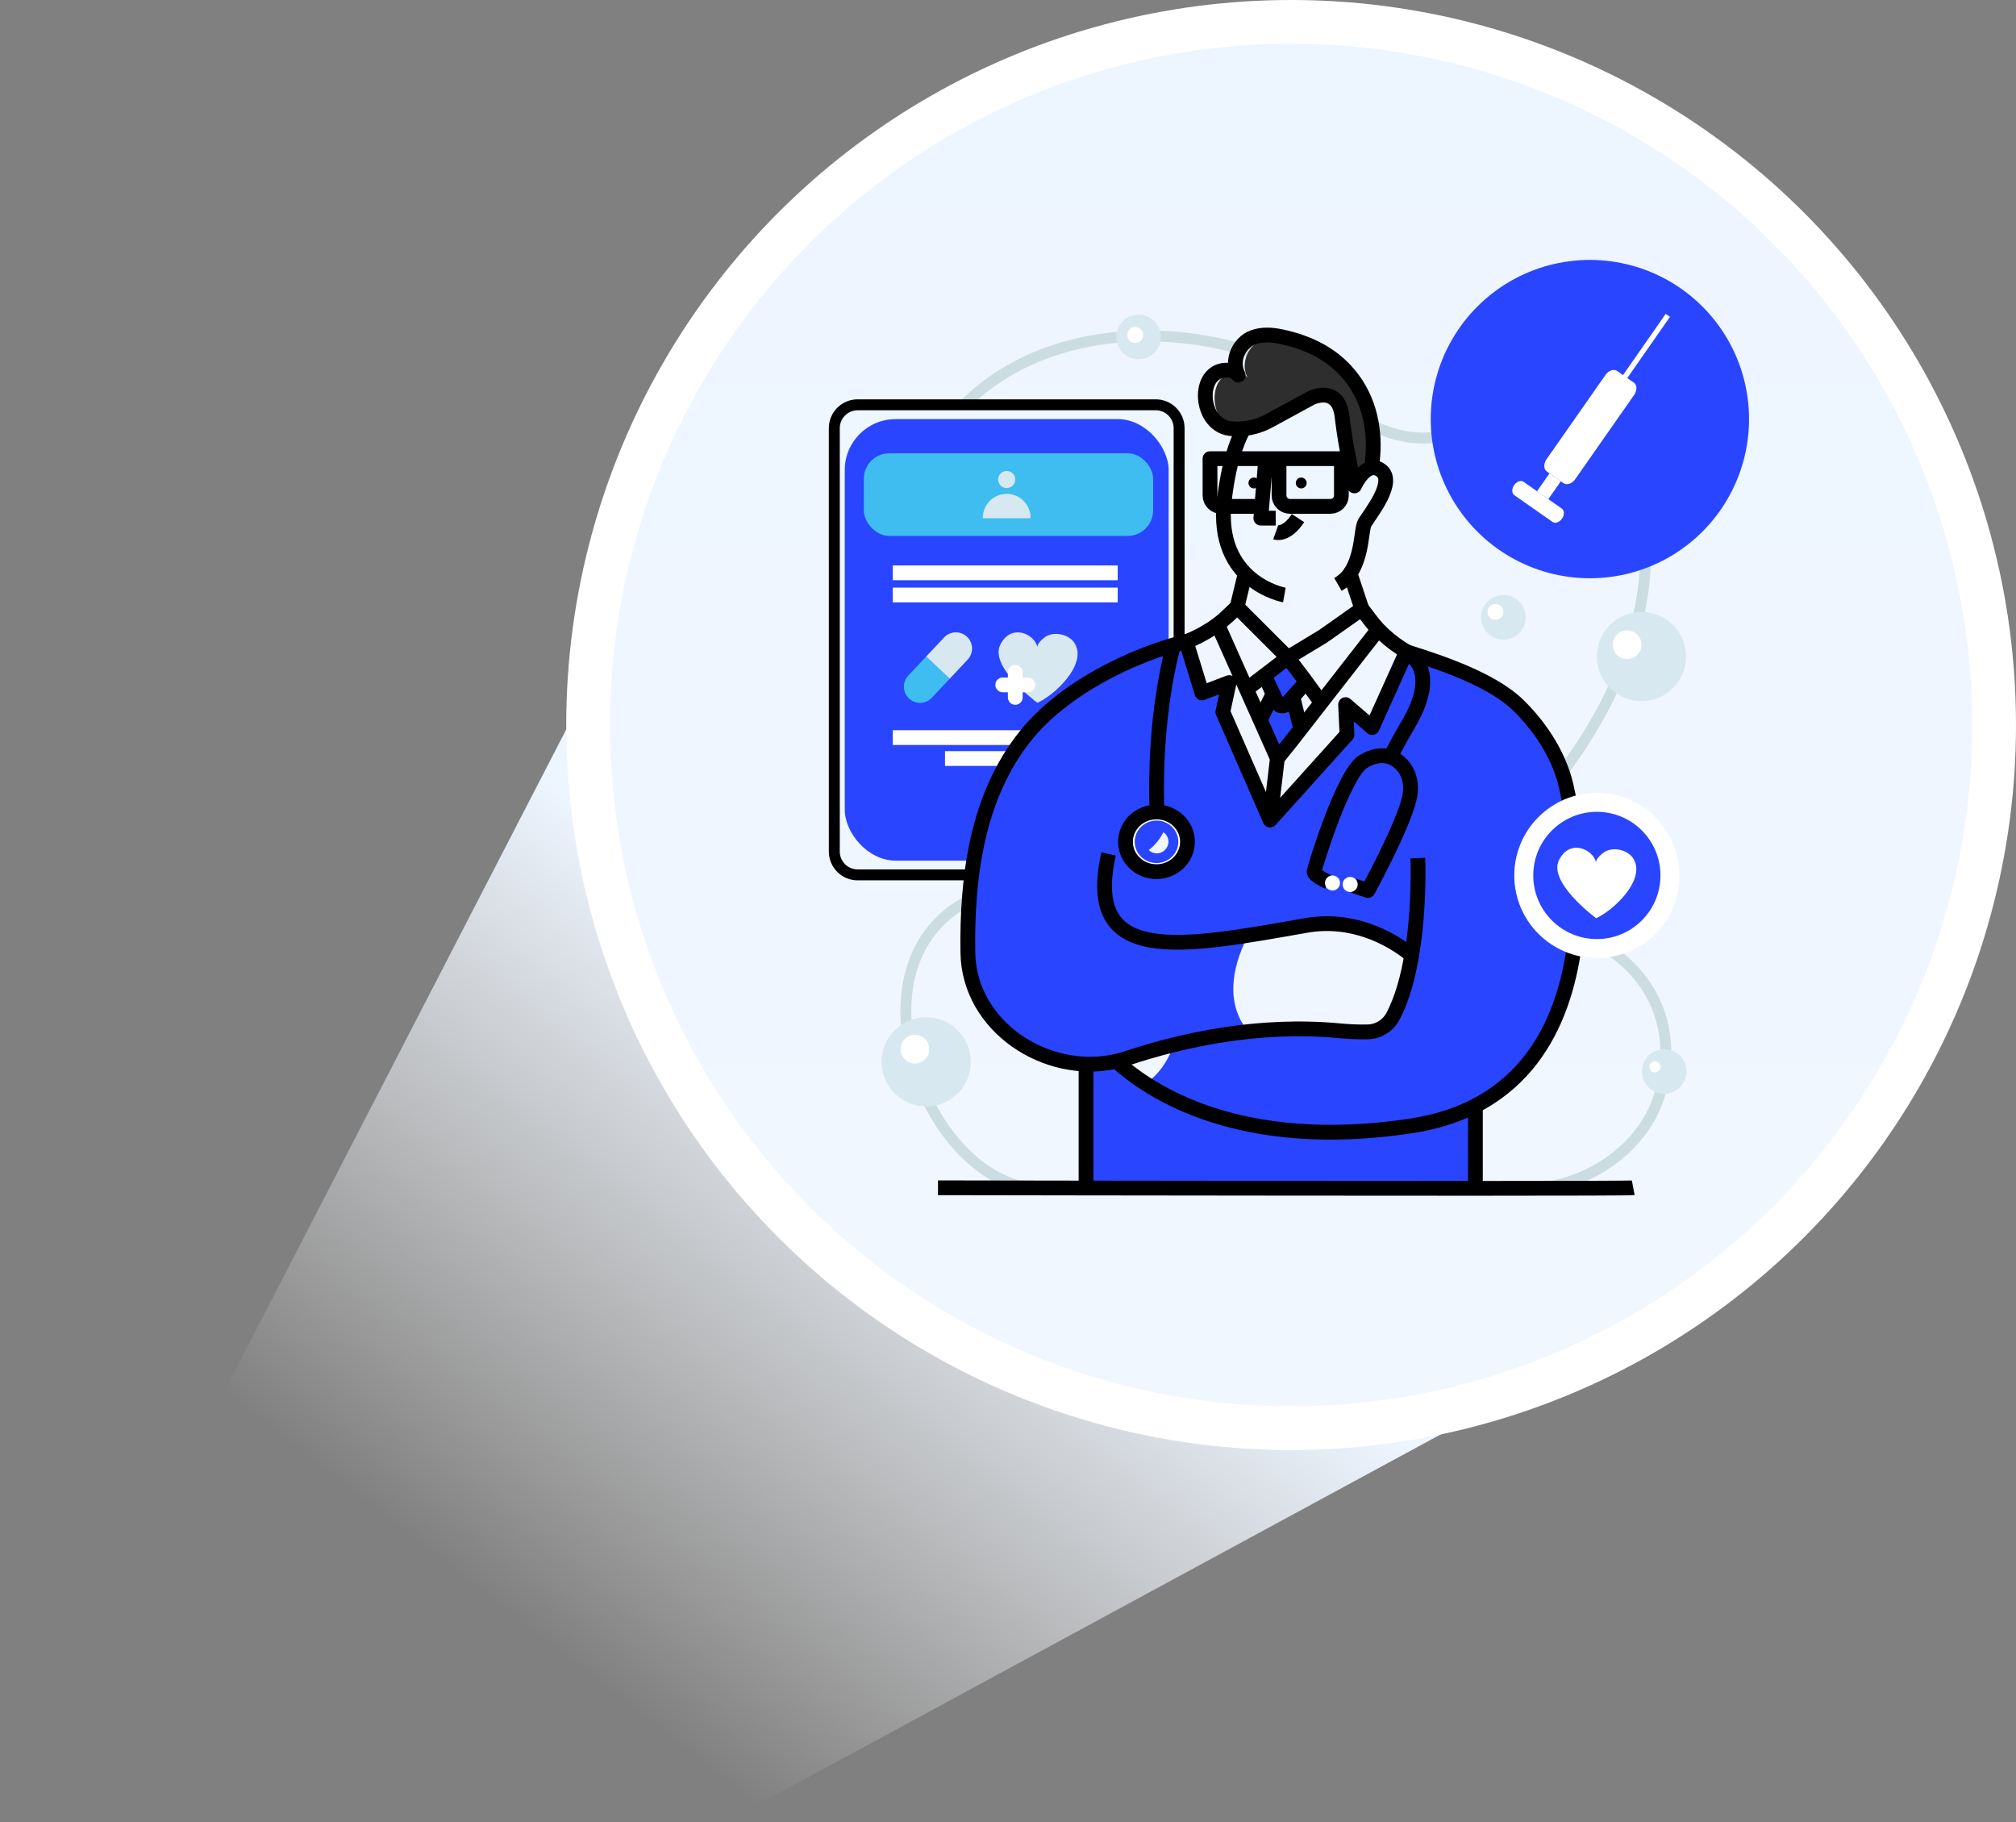 <svg width="737" height="666" viewBox="0 0 737 666" fill="none" xmlns="http://www.w3.org/2000/svg">
<rect x="0" y="0" width="737" height="666" fill="#808080" stroke="none"/>
<path d="M0.677 666L265.178 154L598.25 485.501L265.177 666L0.677 666Z" fill="url(#paint0_linear_0_1)"/>
<circle cx="472" cy="265" r="257" fill="url(#paint1_linear_0_1)" stroke="white" stroke-width="16"/>
<path d="M352.541 147.961C352.665 147.814 352.812 147.678 352.948 147.539C379.534 121.134 422.496 117.739 456.8 128.512C473.571 133.774 486.728 148.561 502.496 155.898C507.743 158.331 513.273 159.934 519.32 160.1C535.141 160.534 549.916 150.074 565.695 151.277C585.839 152.786 597.702 173.156 600.569 191.262C605.299 221.202 591.599 253.688 574.541 277.607C565.178 290.75 554.643 302.881 544.533 315.42C536.691 325.178 531.523 339.939 541.893 350.078C555.661 363.534 559.897 333.756 576.129 340.554C616.54 357.472 611.931 393.741 602.757 409.268C594.383 423.47 578.238 432.998 561.776 434.345C559.162 434.56 556.536 434.56 553.922 434.345" stroke="#CCDDE2" stroke-width="4"/>
<path d="M425.378 336.963V337.087C425.378 339.86 437.652 350.433 439.501 352.391" stroke="#CCDDE2" stroke-width="4"/>
<path d="M387.184 434.209C383.461 434.334 379.942 434.319 376.6 434.183C337.92 429.434 308.825 352.391 354.336 329.003" stroke="#CCDDE2" stroke-width="4"/>
<path d="M431.055 234.544V156.487C431.049 151.779 427.234 147.964 422.526 147.958H313.51C308.81 147.974 305.006 151.786 305 156.487V311.255C305.006 315.961 308.824 319.771 313.529 319.769H422.545C423.602 319.776 424.651 319.575 425.63 319.177" stroke="black" stroke-width="4" stroke-linecap="round" stroke-linejoin="round"/>
<rect x="308.825" y="153.182" width="118.405" height="161.389" rx="18.62" fill="#2945FF"/>
<rect x="315.796" y="165.672" width="105.757" height="30.215" rx="9.31" fill="#3FBDF1"/>
<circle cx="368.026" cy="175.272" r="3.127" fill="#D7E8F0"/>
<path d="M359.297 189.414C359.231 186.251 360.88 183.301 363.609 181.7C366.337 180.1 369.718 180.1 372.446 181.7C375.174 183.301 376.824 186.251 376.758 189.414H359.297Z" fill="#D7E8F0"/>
<path d="M326.373 209.376H408.603" stroke="white" stroke-width="5.4"/>
<path d="M326.373 217.471H408.603" stroke="white" stroke-width="5.4"/>
<path d="M326.373 269.595H408.603" stroke="white" stroke-width="5.4"/>
<path d="M345.472 277.249H389.504" stroke="white" stroke-width="5.4"/>
<path d="M347.211 248.064L340.651 255.035C339.203 256.573 337.045 257.222 334.989 256.738C332.933 256.254 331.292 254.709 330.683 252.687C330.075 250.664 330.592 248.47 332.039 246.932L338.595 239.961L347.211 248.064Z" fill="#3FBDF1"/>
<path d="M353.763 241.085L347.203 248.064L338.587 239.961L345.151 232.986C347.393 230.616 351.128 230.501 353.51 232.73C355.871 234.975 355.984 238.702 353.763 241.085Z" fill="#D7E8F0"/>
<path d="M379.259 236.543C378.98 235.193 381.749 232.96 382.654 232.473C386.023 230.708 391.206 232.039 393.05 235.412C397.286 243.145 385.385 254.167 379.24 256.891C378.535 256.325 361.722 243.748 365.66 235.698C369.599 227.649 378.282 231.738 379.259 236.543Z" fill="#D7E8F0"/>
<path d="M366.573 250.327H375.736" stroke="white" stroke-width="5.4" stroke-linecap="round" stroke-linejoin="round"/>
<path d="M371.153 254.906V245.744" stroke="white" stroke-width="5.4" stroke-linecap="round" stroke-linejoin="round"/>
<path fill-rule="evenodd" clip-rule="evenodd" d="M548.109 252.387C548.109 252.387 526.947 240.983 513.3 238.226C513.3 238.226 513.205 240.263 510.934 245.291C508.664 250.319 501.964 265.178 501.964 265.178L491.908 257.539L492.058 268.928L464.469 298.396L447.03 260.221L449.354 249.482L439.418 253.288L434.11 234.352C434.11 234.352 407.946 240.236 385.411 258.369C362.877 276.502 356.422 304.767 354.329 329.003C352.235 353.239 354.751 378.796 386.769 387.43C386.769 387.43 401.813 391.203 414.061 386.156C417.879 384.579 423.424 383.108 429.24 381.817L429.052 381.885C429.052 381.885 426.411 391.048 418.761 396.035C418.761 396.035 432.164 406.22 455.065 410.66C477.966 415.099 526.359 417.755 550.75 396.593C575.141 375.431 576.137 340.542 576.137 340.542C576.137 340.542 584.058 273.183 548.109 252.387ZM422.794 311.919C420.476 311.843 418.651 309.917 418.698 307.599C418.745 305.281 420.647 303.431 422.966 303.449C425.284 303.467 427.158 305.345 427.169 307.664C427.128 310.044 425.174 311.944 422.794 311.919ZM515.661 351.424C515.712 351.154 515.755 350.929 515.789 350.754C516.36 347.896 512.476 346.126 502.529 341.595C501.107 340.947 499.561 340.243 497.886 339.471C484.499 333.3 456.419 341.851 456.419 341.851C456.419 341.851 443.982 362.481 456.336 376.955C462.251 376.427 466.521 376.265 466.521 376.265C477.131 375.164 484.464 376.162 490.291 376.956C495.347 377.644 499.27 378.178 503.217 377.053C511.255 374.762 514.764 356.176 515.661 351.424Z" fill="#2945FF"/>
<path d="M539.354 407.83V434.349C496.54 434.349 438.614 434.281 396.766 434.228C396.249 420.58 395.434 389.185 398.897 388.962C403.329 388.69 408.018 385.85 413.427 392.308C418.837 398.766 441.481 410.316 473.201 413.032C504.922 415.748 531.67 408.276 537.611 405.043C537.615 405.047 539.354 401.946 539.354 407.83Z" fill="#2945FF"/>
<path fill-rule="evenodd" clip-rule="evenodd" d="M412.1 307.683C412.1 301.889 416.887 297.192 422.794 297.192V297.189C428.697 297.189 433.488 301.889 433.488 307.683C433.488 313.477 428.701 318.173 422.794 318.173C416.887 318.173 412.1 313.477 412.1 307.683ZM430.772 307.683C430.772 303.398 427.192 299.912 422.794 299.912C418.395 299.912 414.819 303.398 414.819 307.683C414.819 311.968 418.395 315.454 422.794 315.454C427.192 315.454 430.772 311.968 430.772 307.683Z" fill="white"/>
<path d="M476.804 249.844L469.946 257.551C469.492 257.916 468.907 258.079 468.329 258.002C467.751 257.925 467.23 257.615 466.887 257.143L462.062 246.762L471.455 239.297L476.804 249.844Z" fill="#2945FF"/>
<path d="M472.455 254.725L475.363 266.408L466.875 277.185L460.538 263.13L465.235 253.609" fill="#2945FF"/>
<path d="M501.342 171.043C499.833 171.383 498.513 172.552 497.505 173.801C496.569 174.972 495.776 176.251 495.144 177.611C495.144 177.611 491.96 164.031 490.617 152.25C490.169 148.418 488.826 146.366 487.192 145.332C483.824 143.197 479.271 145.479 479.271 145.479L464.144 153.718C461.242 155.317 458.048 156.315 454.752 156.652C453.211 156.83 451.656 156.83 450.116 156.652C441.783 152.533 441.662 136.283 451.787 136.17C452.091 136.454 452.377 136.758 452.643 137.079C452.497 136.779 452.361 136.481 452.236 136.185C452.802 136.202 453.366 136.265 453.922 136.373C454.752 136.535 455.525 137.392 456.042 137.992C453.352 132.771 456.219 126.192 461.519 124.197C464.74 122.986 468.343 123.216 471.704 123.925C472.236 124.031 472.764 124.155 473.296 124.302C481.723 126.845 489.101 131.262 494.552 138.637C501.451 147.965 503.175 159.776 501.342 171.043Z" fill="#2E2E2E"/>
<path d="M405.268 312.13C396.038 353.247 431.47 346.359 477.513 338.253C493.963 335.359 507.962 342.5 516.072 349.162" stroke="black" stroke-width="5.4" stroke-linejoin="round"/>
<path d="M434.11 234.348C413.186 239.497 388.501 251.987 374.921 268.939C357.143 291.1 353.42 320.569 353.823 348.155C354.2 375.107 382.443 393.722 408.078 387.898" stroke="black" stroke-width="5.4" stroke-linejoin="round"/>
<path d="M444.948 224.28H444.963" stroke="black" stroke-width="5.4" stroke-linejoin="round"/>
<path d="M518.335 313.647C518.335 313.647 519.09 331.485 516.072 349.162C514.703 357.23 512.549 365.265 509.188 371.557C507.351 374.941 503.841 377.079 499.991 377.159C496.545 377.222 493.098 377.084 489.667 376.748C460.101 373.971 432.39 380.063 412.183 386.759C410.825 387.204 409.459 387.581 408.086 387.891C420.832 399.456 453.624 420.837 515.623 411.565C598.988 399.117 572.934 289.033 572.934 289.033C570.671 277.174 563.602 266.163 555.103 257.822C545.476 248.392 526.812 242.156 514.122 238.207" stroke="black" stroke-width="5.4" stroke-linejoin="round"/>
<path d="M469.531 217.483C469.531 217.483 444.167 212.956 447.566 183.043C449.075 169.734 451.983 161.594 454.733 156.637" stroke="black" stroke-width="5.4" stroke-linejoin="round"/>
<path d="M493.552 209.614C498.237 202.613 497.521 193.318 498.992 190.979C501.255 187.35 510.308 176.03 504.876 171.952C503.624 171.013 502.428 170.821 501.342 171.04C497.687 171.854 495.144 177.607 495.144 177.607C495.144 177.607 491.964 164.027 490.618 152.243C489.271 140.458 479.267 145.475 479.267 145.475L464.141 153.71C461.24 155.313 458.045 156.312 454.748 156.649C453.023 156.852 451.279 156.838 449.557 156.607C437.864 155.098 437.109 132.959 450.523 135.483C451.353 135.645 452.126 136.501 452.643 137.101C449.95 131.881 452.82 125.302 458.12 123.306C461.342 122.096 464.944 122.326 468.305 123.035C478.799 125.249 488.052 129.825 494.552 138.637C501.455 147.973 503.183 159.783 501.342 171.051" stroke="black" stroke-width="5.4" stroke-linejoin="round"/>
<path d="M466.362 189.387H460.927L461.281 185.08L462.734 167.641" stroke="black" stroke-width="5.4" stroke-linejoin="round"/>
<path d="M461.27 185.08H446.34C444.136 185.08 442.349 183.293 442.349 181.089V167.645H467.585V181.089C467.587 183.293 469.375 185.08 471.579 185.08H486.385C488.59 185.08 490.378 183.293 490.38 181.089V167.645H467.585" stroke="black" stroke-width="5.4" stroke-linejoin="round"/>
<path d="M466.362 194.585C466.362 194.585 470.214 195.943 474.518 189.372" stroke="black" stroke-width="5.4" stroke-linejoin="round"/>
<path d="M464.314 299.716L492.424 268.52L491.911 257.536L501.632 265.914L514.122 238.222L514.156 238.15C511.102 236.351 508.252 234.225 505.657 231.809C504.463 230.688 503.331 229.516 502.262 228.294C501.001 226.862 499.825 225.358 498.739 223.79L497.86 222.549" stroke="black" stroke-width="5.4" stroke-linejoin="round"/>
<path d="M482.753 256.457L476.966 248.486L470.795 240.353L483.748 232.515L497.871 222.549L502.251 228.294L503.722 230.229L500.15 234.804L472.255 270.61V270.625L466.977 277.185" stroke="black" stroke-width="5.4" stroke-linejoin="round"/>
<path d="M455.698 251.923L470.787 240.365L452.251 221.839L445.227 228.463L466.973 277.196L464.314 299.72L447.034 260.221L449.346 249.486L439.41 253.281L433.643 234.544C440.272 231.986 446.266 228.018 451.21 222.915L452.258 221.828" stroke="black" stroke-width="5.4" stroke-linejoin="round"/>
<path d="M476.966 249.844L470.097 257.551C469.643 257.916 469.059 258.079 468.482 258.002C467.904 257.925 467.384 257.615 467.041 257.143L462.213 246.762" stroke="black" stroke-width="5.4" stroke-linejoin="round"/>
<path d="M472.617 254.725L475.529 266.408" stroke="black" stroke-width="5.4" stroke-linejoin="round"/>
<path d="M465.397 253.609L460.7 263.13" stroke="black" stroke-width="5.4" stroke-linejoin="round"/>
<path d="M497.86 222.549L493.552 209.599C492.38 211.242 490.868 212.615 489.12 213.624" stroke="black" stroke-width="5.4" stroke-linejoin="round"/>
<path d="M455.219 209.599L452.258 221.828" stroke="black" stroke-width="5.4" stroke-linejoin="round"/>
<circle cx="475.695" cy="176.532" r="1.984" fill="black"/>
<circle cx="458.392" cy="176.532" r="1.984" fill="black"/>
<path d="M513.79 238.343C513.79 238.343 527.136 243.465 515.148 264.178C511.376 270.674 509.331 274.522 508.286 276.725" stroke="black" stroke-width="5.4" stroke-linejoin="round"/>
<path d="M485.472 322.33C485.472 322.33 480.255 319.995 480.414 318.558C480.572 317.121 491.066 282.798 498.354 278.354C505.642 273.911 510.312 277.743 510.312 277.743C510.312 277.743 517.389 281.576 515.257 291.583C513.126 301.591 500.074 325.495 500.074 325.495L494.956 323.745" stroke="black" stroke-width="5.4" stroke-linejoin="round"/>
<path d="M429.056 235.785C429.056 235.785 421.474 260.682 423.02 297.758" stroke="black" stroke-width="5.4" stroke-linejoin="round"/>
<ellipse cx="422.784" cy="307.686" rx="11.328" ry="10.905" transform="rotate(-0.28 422.784 307.686)" stroke="black" stroke-width="5.4" stroke-linejoin="round"/>
<path d="M539.369 434.349V404.16V403.387" stroke="black" stroke-width="5.4" stroke-linejoin="round"/>
<path d="M397.026 434.239V388.939V388.924" stroke="black" stroke-width="5.4" stroke-linejoin="round"/>
<path d="M342.907 434.145C342.907 434.145 365.291 434.187 396.77 434.228C438.641 434.281 496.555 434.349 539.358 434.349C572.357 434.349 596.359 434.281 597.072 434.145" stroke="black" stroke-width="5.4" stroke-linejoin="round"/>
<circle cx="487.128" cy="322.738" r="2.757" fill="white"/>
<circle cx="493.582" cy="323.273" r="2.757" fill="white"/>
<circle cx="581.391" cy="153.182" r="45.5" fill="#3FBDF1"/>
<path d="M581.225 95C560.44 95.001 541.233 106.09 530.84 124.091C520.444 142.09 520.444 164.27 530.84 182.269C541.233 200.27 560.44 211.36 581.225 211.36C602.011 211.36 621.217 200.27 631.61 182.269C642.003 164.269 642.003 142.091 631.61 124.091C621.217 106.09 602.011 95.001 581.225 95Z" fill="#2945FF"/>
<path d="M594.726 138.437L593.172 137.343L608.943 114.713L610.497 115.807L594.726 138.437Z" fill="white"/>
<path d="M561.895 179.558L566.472 173.014L570.604 175.904L566.027 182.448L561.895 179.558Z" fill="white"/>
<path d="M597.397 144.359L575.857 175.151C574.726 176.792 572.806 177.445 571.599 176.604L565.48 172.33C564.277 171.488 564.239 169.478 565.386 167.833L586.925 137.041C588.057 135.4 589.977 134.744 591.184 135.589L597.302 139.866C598.506 140.704 598.543 142.714 597.397 144.359Z" fill="white"/>
<path d="M571.04 189.568C570.623 190.187 570.023 190.66 569.324 190.923C568.747 191.166 568.087 191.106 567.562 190.764L553.605 180.991C552.625 180.304 552.602 178.644 553.534 177.313C553.953 176.691 554.555 176.214 555.258 175.951C555.835 175.721 556.489 175.784 557.012 176.121L570.969 185.894C571.931 186.577 571.961 188.229 571.04 189.568Z" fill="white"/>
<circle cx="600.079" cy="239.961" r="16.307" fill="#D7E8F0"/>
<circle cx="594.831" cy="235.646" r="5.247" fill="white"/>
<circle cx="338.595" cy="388.113" r="16.307" fill="#D7E8F0"/>
<circle cx="549.603" cy="225.623" r="8.152" fill="#D7E8F0"/>
<circle cx="334.483" cy="383.481" r="5.247" fill="white"/>
<circle cx="608.392" cy="391.636" r="8.152" fill="#D7E8F0"/>
<circle cx="546.699" cy="223.658" r="2.905" fill="white"/>
<circle cx="605.001" cy="389.95" r="2.026" fill="white"/>
<circle cx="416.238" cy="123.163" r="8.152" fill="#D7E8F0"/>
<circle cx="415" cy="122.439" r="2.905" fill="white"/>
<circle cx="583.775" cy="319.98" r="30.192" fill="white"/>
<circle cx="583.775" cy="319.98" r="23.252" fill="#2945FF"/>
<path d="M583.489 315.273C583.213 313.922 585.978 311.689 586.902 311.202C590.275 309.437 595.454 310.769 597.302 314.141C601.535 321.874 589.633 332.9 583.492 335.62C582.783 335.054 565.971 322.477 569.912 314.428C573.854 306.378 582.515 310.471 583.489 315.273Z" fill="white"/>
<defs>
<linearGradient id="paint0_linear_0_1" x1="609.178" y1="220.5" x2="270.751" y2="656.501" gradientUnits="userSpaceOnUse">
<stop offset="0.545" stop-color="#EDF5FF"/>
<stop offset="1" stop-color="white" stop-opacity="0"/>
</linearGradient>
<linearGradient id="paint1_linear_0_1" x1="472" y1="16" x2="472" y2="514" gradientUnits="userSpaceOnUse">
<stop stop-color="#EDF5FF"/>
<stop offset="1" stop-color="#F1F7FF"/>
</linearGradient>
</defs>
</svg>
